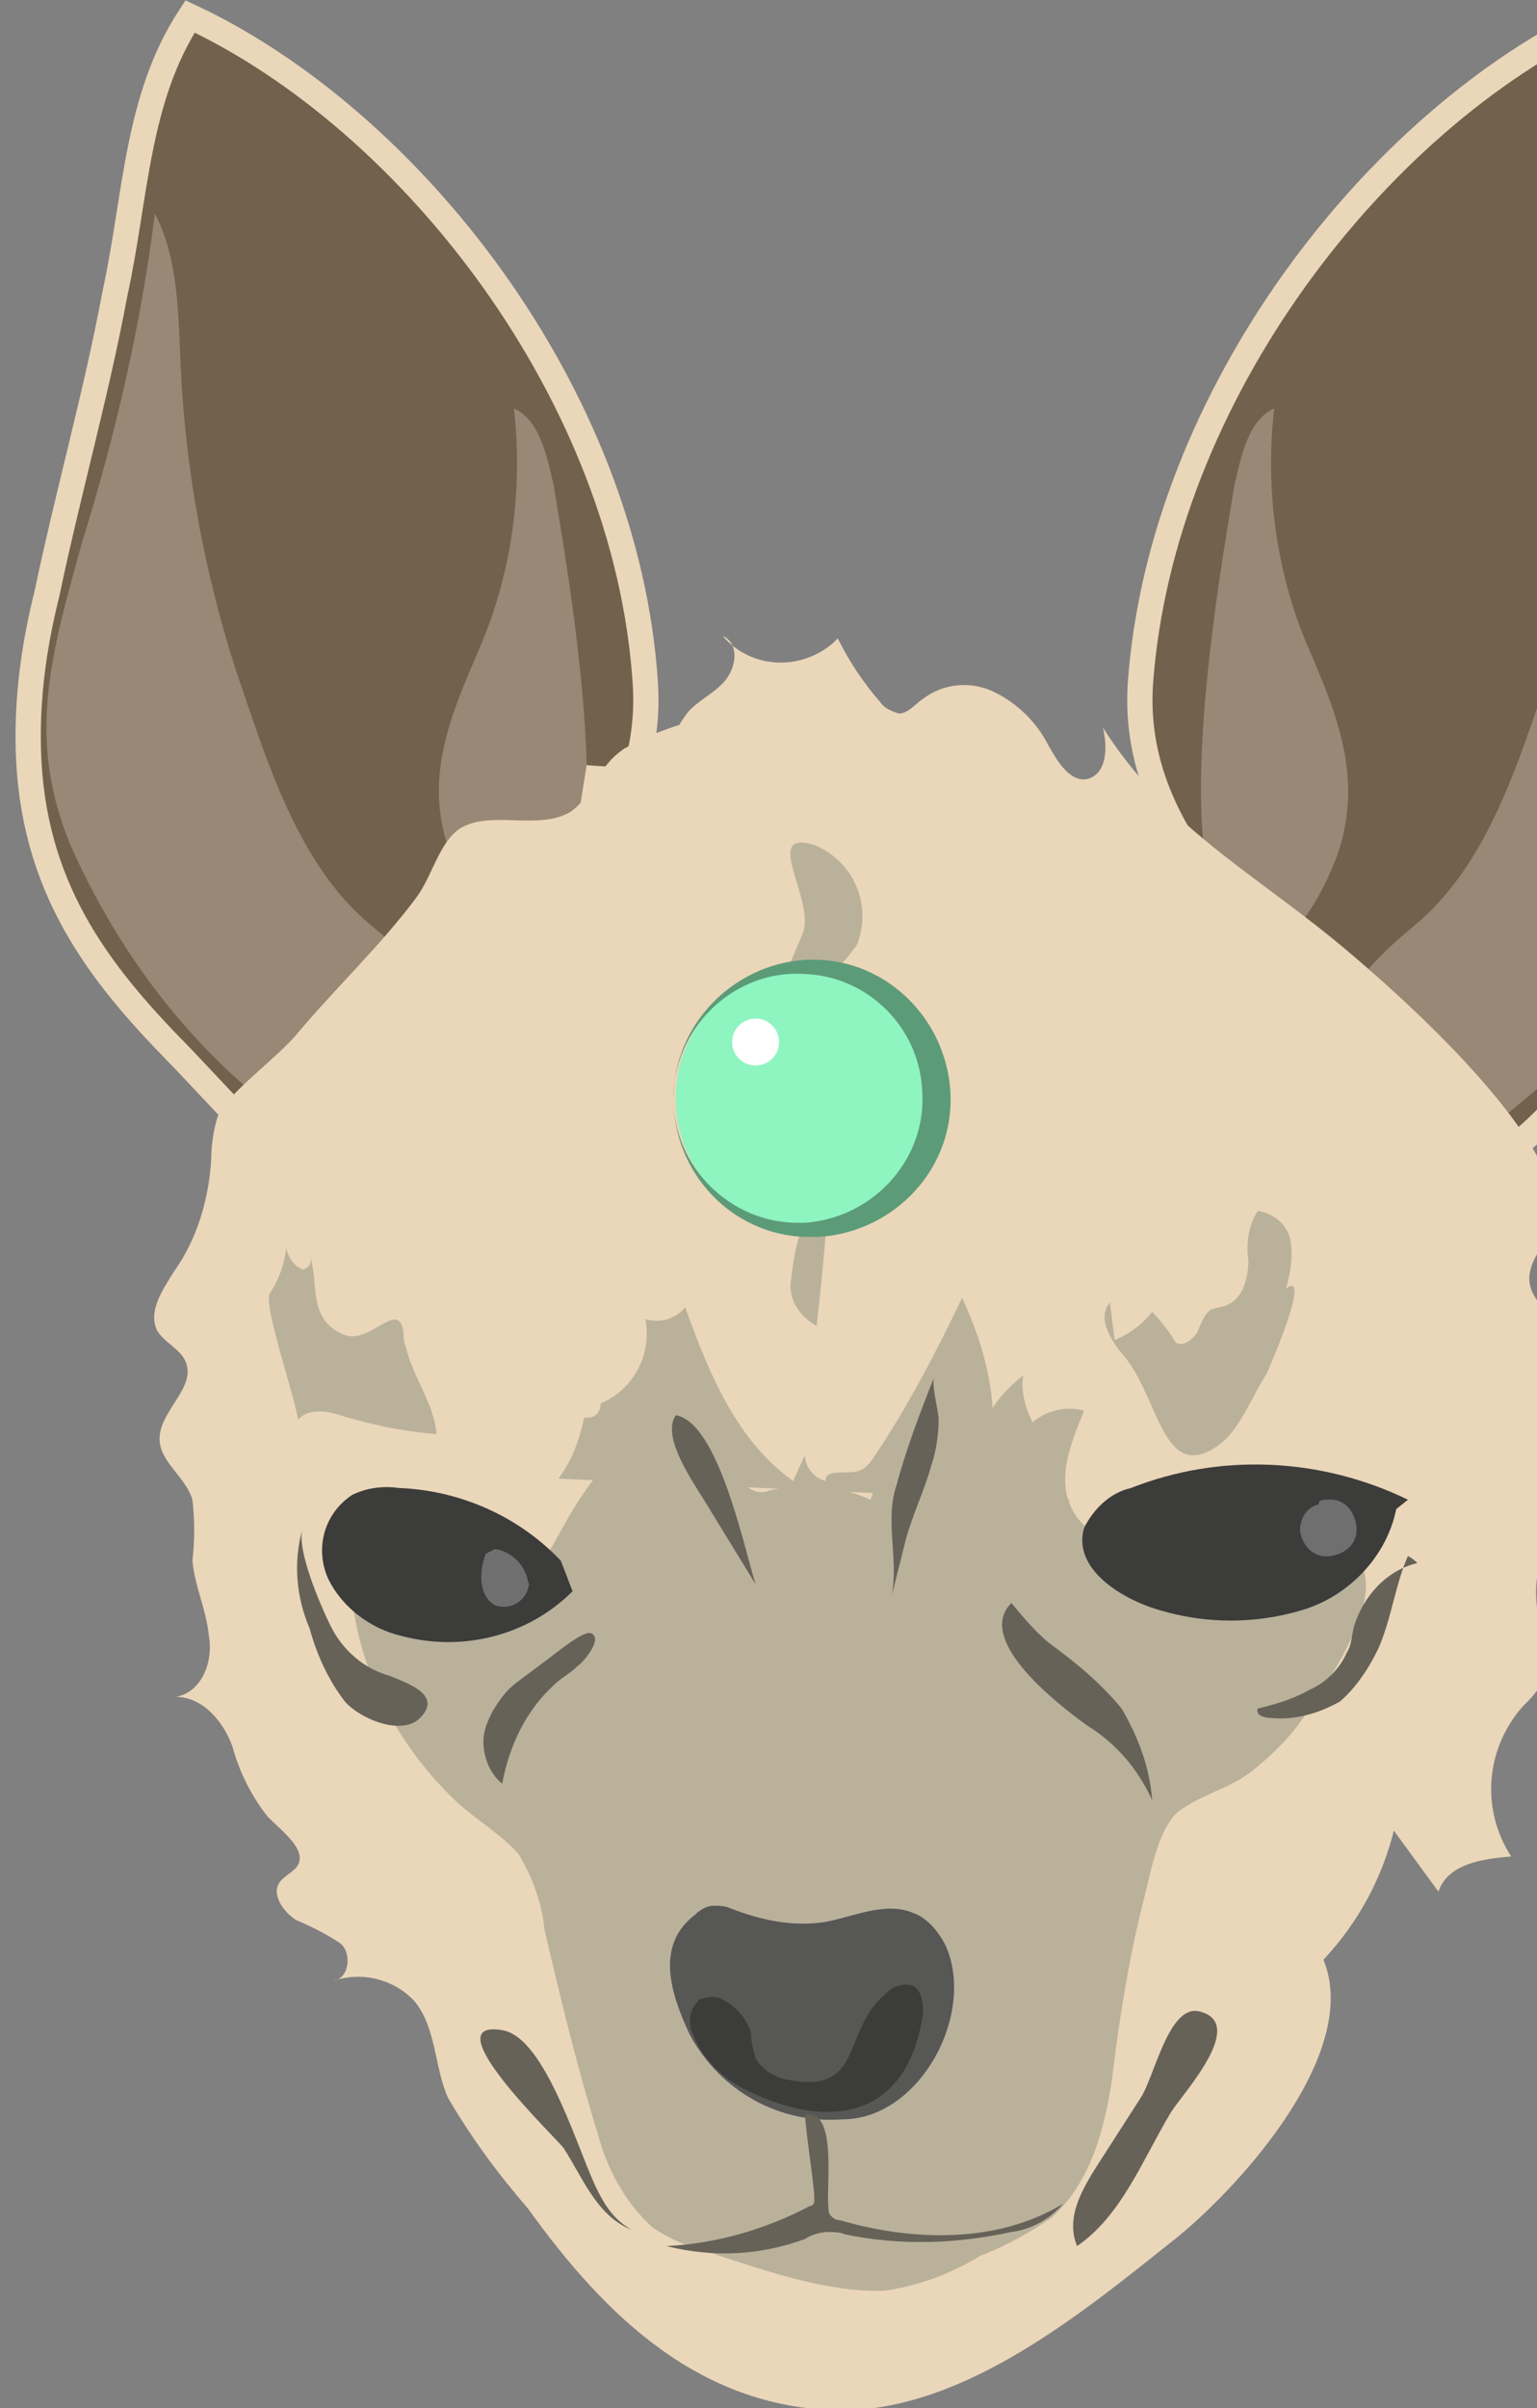 <?xml version="1.0" encoding="utf-8"?>
<!-- Generator: Adobe Illustrator 25.0.0, SVG Export Plug-In . SVG Version: 6.00 Build 0)  -->
<svg version="1.1" id="Layer_1" xmlns="http://www.w3.org/2000/svg" xmlns:xlink="http://www.w3.org/1999/xlink" x="0px" y="0px"
	 viewBox="0 0 65.5 102.6" style="enable-background:new 0 0 65.5 102.6;" xml:space="preserve">
<rect x="0" y="0" width="65.5" height="102.6" fill="#808080" stroke="none"/>
<style type="text/css">
	.st0{fill:#72614C;stroke:#EAD6B9;stroke-width:1.077;stroke-miterlimit:10;}
	.st1{fill:#998876;}
	.st2{fill:#EAD6B9;}
	.st3{fill:#BAB19B;}
	.st4{fill:#3C3C3B;}
	.st5{fill:#575756;}
	.st6{fill:#666258;}
	.st7{fill:#706F6F;}
	.st8{fill:#8EF4C0;}
	.st9{fill:#5C9B78;}
	.st10{fill:#FFFFFF;}
</style>
<g id="Layer_4">
	<path class="st0" d="M68.1,0.7c2.3,3.5,2.3,7.7,3.1,11.9c0.9,4.2,2.1,8.4,2.9,12.7c0.5,2,0.8,4,0.8,6.1c0,5.9-2.6,9.6-6.1,13.2
		c-4.5,4.6-6.2,7.9-10.3,1.3c-3.2-5.2-10.4-9.4-9.9-16.8C49.5,16.8,58.7,5.1,68.1,0.7z"/>
	<path class="st1" d="M57.4,48.2c-1.5-4.2-0.1-6.3,2.8-8.7c3.2-2.6,4.5-7,5.9-11.1c1.4-4.1,2.2-8.4,2.4-12.8
		c0.1-2.2,0.1-4.6,1.1-6.5c0.7,4.7,1.7,9.4,3.2,13.9c1.3,4.7,2.4,8.3,0.4,12.9c-1.9,4.3-4.7,8.1-8.3,11c-1.7,1.5-3.8,2.8-5.9,2.4
		c-0.3,0-0.7-0.2-0.9-0.4C57.7,48.8,57.5,48.5,57.4,48.2z"/>
	<path class="st1" d="M55.8,27.7c-1.4-3.2-1.9-6.8-1.5-10.3c-1.1,0.5-1.4,2-1.7,3.3c-0.5,3.2-3.3,18.1,0.7,19.6
		c1.7,0.6,3.2-2.5,3.7-3.9C58.1,33.2,57,30.5,55.8,27.7z"/>
	<path class="st0" d="M8.1,0.7C5.8,4.2,5.8,8.4,4.9,12.5C4.1,16.8,2.9,21,2,25.3c-0.5,2-0.8,4-0.8,6.1c0,5.9,2.6,9.6,6.1,13.2
		c4.5,4.6,6.2,7.9,10.3,1.3c3.2-5.2,10.4-9.4,9.9-16.8C26.7,16.8,17.5,5.1,8.1,0.7z"/>
	<path class="st1" d="M18.7,48.2c1.5-4.2,0.1-6.3-2.8-8.7c-3.2-2.6-4.5-7-5.9-11.1C8.7,24.3,7.9,20,7.7,15.6
		c-0.1-2.2-0.1-4.6-1.1-6.5C6,13.9,4.9,18.6,3.5,23.1C2.2,27.8,1.1,31.4,3,36c1.9,4.3,4.7,8.1,8.3,11c1.7,1.5,3.8,2.8,5.9,2.4
		c0.3,0,0.7-0.2,0.9-0.4C18.5,48.8,18.6,48.5,18.7,48.2z"/>
	<path class="st1" d="M20.4,27.7c1.4-3.2,1.9-6.8,1.5-10.3c1.1,0.5,1.4,2,1.7,3.3c0.5,3.2,3.3,18.1-0.7,19.6
		c-1.7,0.6-3.2-2.5-3.7-3.9C18,33.2,19.2,30.5,20.4,27.7z"/>
	<path class="st2" d="M24.6,35.1l0.4-2.5c1.2,0.1,2.7,0.2,3.4-0.8c0.3-0.4,0.5-0.9,0.8-1.3c0.4-0.6,1.2-0.9,1.7-1.5
		c0.5-0.6,0.6-1.6-0.1-1.9c1.2,1.4,3.3,1.5,4.7,0.3c0.1-0.1,0.1-0.1,0.2-0.2c0.5,1,1.1,1.9,1.8,2.7c0.2,0.3,0.5,0.4,0.8,0.5
		c0.4,0,0.7-0.4,1-0.6c0.9-0.7,2.1-0.8,3.1-0.3c1,0.5,1.8,1.3,2.3,2.3c0.4,0.7,0.9,1.5,1.6,1.4c0.9-0.2,0.9-1.4,0.7-2.2
		c2.6,4.1,6.1,6,9.8,9c2.2,1.8,11.2,9.5,9.2,12.8c-0.4,0.4-0.7,0.9-0.8,1.4c-0.4,2,3.7,2.9,2.9,4.8c-0.4,0.9-1.9,1.3-1.8,2.3
		c0.1,0.8,1.1,1.1,1.3,1.9c0.4,1.1-1,1.9-1.7,2.9c-0.8,1.3-0.3,2.9-0.1,4.4c0.1,0.4,0.1,0.8-0.1,1.2c-0.2,0.4-0.5,0.7-0.8,1
		c-1.6,1.8-1.8,4.4-0.5,6.4c-1.2,0.1-2.7,0.3-3.1,1.5L59.4,78c-0.5,2-1.5,3.9-3,5.5c1.6,3.9-3.4,9.5-6.2,11.8
		c-3.9,3.1-8.9,7.3-14.2,7.4c-6.1,0-10.2-4-13.5-8.6c-1.3-1.5-2.4-3-3.4-4.7c-0.6-1.3-0.5-3.1-1.5-4.2c-0.9-0.9-2.2-1.2-3.4-0.8
		c0.7-0.1,0.8-1.2,0.3-1.6c-0.6-0.4-1.2-0.7-1.9-1c-0.6-0.4-1.1-1.2-0.6-1.7c0.2-0.2,0.4-0.3,0.6-0.5c0.6-0.7-0.5-1.5-1.2-2.2
		c-0.7-0.9-1.2-1.9-1.5-3c-0.4-1.1-1.3-2.1-2.4-2.1c1.1-0.2,1.6-1.5,1.4-2.6c-0.1-1.1-0.6-2.1-0.7-3.2c0.1-0.9,0.1-1.7,0-2.6
		c-0.3-1-1.4-1.6-1.4-2.6c0-1.2,1.6-2.2,1.1-3.3c-0.2-0.5-0.9-0.8-1.2-1.3c-0.4-0.8,0.2-1.7,0.7-2.5c1-1.4,1.5-3.1,1.6-4.8
		c0-0.6,0.1-1.3,0.3-1.9c0.5-1,2.6-2.5,3.4-3.5c1.6-1.9,3.5-3.7,5-5.7c0.7-0.9,1-2.4,1.9-3c1.3-0.8,3.3,0.1,4.7-0.7
		c1-0.7,1.1-1.9,2.3-2.7c1.2-0.7,2.5-1.1,3.8-1.4c4.1-0.9,8.5-0.4,12.3,1.5c3.3,1.5,6.5,3.2,9.6,5"/>
	<path class="st3" d="M45.6,64c-1.2-1.9-2.7-3.6-4.5-4.9c-1.9,1-3.3,2.7-4,4.8c-1.3-0.6-2.9-0.7-4.3-0.4c-0.2,0.1-0.5,0.1-0.7,0
		c-0.6-0.2-0.4-1.1-0.5-1.7c-0.3-1.1-2.1-1.3-2.1-2.5c-2.2,1.3-4,3.1-5.3,5.4c-0.7,1.2-1.3,2.6-2.5,3.2c-0.8,0.3-1.6,0.5-2.5,0.4
		c-1.4,0-2.8-0.1-4.2-0.2c0.4,3.4,2.1,6.5,4.6,8.8c0.8,0.7,1.8,1.3,2.5,2.1c0.6,1,1,2.1,1.1,3.2c0.7,3,1.4,5.9,2.3,8.8
		c0.4,1.5,1.2,2.9,2.3,3.9c0.6,0.4,1.2,0.7,1.9,0.9c2.5,0.8,5.4,1.9,8,1.8c1.4-0.2,2.8-0.7,4.1-1.5c1.1-0.4,2.1-1,3-1.6
		c1.7-1.5,2.3-3.9,2.6-6c0.3-2.5,0.7-5,1.3-7.4c0.3-1.1,0.6-3.1,1.5-3.9c0.9-0.7,2.2-1,3.1-1.7c0.9-0.7,1.7-1.5,2.3-2.4
		c0.1-0.1,0.2-0.2,0.2-0.3c1.1-1.6,3.9-5.7,1.4-6.9c-1.8-0.7-3.6-1-5.5-1.1c-1.8-0.3-3.7-0.3-5.5,0.2c-1.4-1.4-0.7-3.2,0-4.9
		c-0.8-0.2-1.6,0-2.2,0.5c-0.3-0.6-0.5-1.3-0.4-2c-0.5,0.4-1,0.9-1.3,1.4c-0.1-1.6-0.6-3.2-1.3-4.7c-1.1,2.3-2.3,4.6-3.7,6.7
		c-0.2,0.3-0.4,0.6-0.8,0.7c-0.5,0.1-1.4-0.1-1.3,0.4c-0.5-0.1-0.9-0.6-0.9-1.1l-0.5,1.1c-2.4-1.7-3.6-4.6-4.6-7.4
		c-0.4,0.5-1.1,0.7-1.7,0.5c0.3,1.5-0.5,3-1.9,3.6c0,0.3-0.2,0.6-0.5,0.6c-0.1,0-0.1,0-0.2,0c-0.2,0.9-0.5,1.8-1.1,2.6"/>
	<path class="st4" d="M60,63.9c-3.7-1.8-8-2-11.8-0.5c-0.9,0.2-1.6,0.9-2,1.7c-0.5,1.7,1.5,3,3.2,3.5c2,0.6,4.1,0.6,6.1,0
		c2-0.6,3.6-2.3,4-4.3"/>
	<path class="st4" d="M23.9,66.5c-1.8-1.9-4.3-3-6.9-3.1c-0.7-0.1-1.4,0-2,0.3c-1.2,0.8-1.6,2.3-1,3.6c0.6,1.2,1.8,2.1,3.1,2.4
		c2.6,0.7,5.4,0,7.3-1.9"/>
	<path class="st5" d="M29.4,86.7c1.3,2.4,3.8,3.8,6.5,3.6c3.3,0,5.7-4.5,4.4-7.4c-0.3-0.6-0.8-1.2-1.4-1.4c-1.2-0.5-2.6,0.2-3.8,0.4
		c-1.4,0.2-2.7-0.1-4-0.6c-0.2-0.1-0.5-0.1-0.7-0.1c-0.3,0-0.6,0.2-0.8,0.4C27.9,82.9,28.6,85,29.4,86.7z"/>
	<path class="st4" d="M33.5,88.6c-0.5-0.1-1-0.4-1.3-0.9c-0.1-0.4-0.2-0.7-0.2-1.1c-0.2-0.6-0.6-1.1-1.2-1.4c-0.3-0.2-0.7-0.1-1,0
		c-0.4,0.4-0.5,0.9-0.3,1.4c0.4,1.1,1.3,2,2.4,2.5c3.5,1.7,6.7,1.1,7.4-3.1c0.1-0.5,0-1.2-0.4-1.4c-0.4-0.1-0.8,0-1.1,0.3
		C35.8,86.5,36.9,89.3,33.5,88.6z"/>
	<path class="st6" d="M38,68c0.2-0.8,0.4-1.6,0.6-2.4c0.3-1.1,0.8-2.1,1.1-3.2c0.2-0.6,0.3-1.3,0.3-1.9c0-0.4-0.3-1.4-0.2-1.8
		c-0.6,1.5-1.2,3.1-1.6,4.6C37.7,64.8,38.3,66.4,38,68z"/>
	<path class="st6" d="M32.2,67.5l-1.9-3.1c-0.5-0.9-2.2-3.1-1.5-4.1C30.6,60.6,31.7,65.9,32.2,67.5z"/>
	<path class="st6" d="M44.7,70c1.1,0.8,2.2,1.7,3.1,2.8c0.7,1.2,1.2,2.5,1.3,3.9c-0.6-1.3-1.5-2.4-2.8-3.2c-1.1-0.8-4.8-3.6-3.2-5.2
		C43.6,68.9,44.1,69.5,44.7,70z"/>
	<path class="st6" d="M58.8,70.1c-0.4,0.9-1,1.8-1.7,2.4c-0.9,0.5-1.9,0.8-2.9,0.7c-0.3,0-0.7-0.1-0.6-0.4c0.8-0.2,1.5-0.4,2.2-0.8
		c0.7-0.3,1.3-0.9,1.6-1.6c0.2-0.3,0.2-0.7,0.3-1.1c0.4-1.3,1.4-2.4,2.7-2.7c-0.1-0.1-0.2-0.2-0.4-0.3
		C59.5,67.4,59.3,68.9,58.8,70.1z"/>
	<path class="st6" d="M24.6,71c-0.3,0.3-0.7,0.5-1,0.8c-1.2,1.1-1.9,2.6-2.2,4.2c-0.5-0.4-0.8-1.1-0.8-1.8c0-0.5,0.2-0.9,0.4-1.3
		c0.3-0.5,0.6-0.9,1-1.2c0.4-0.3,0.8-0.6,1.2-0.9c0.3-0.2,1.7-1.4,2-1.2C25.7,69.8,24.9,70.8,24.6,71z"/>
	<path class="st6" d="M12.9,65.1c-0.4,1.4-0.3,2.9,0.3,4.3c0.3,1.1,0.8,2.2,1.5,3.1c0.6,0.7,2.4,1.5,3.2,0.7c1-1-0.6-1.5-1.3-1.8
		c-1.1-0.3-2-1.1-2.5-2.1C13.7,68.5,12.6,66,12.9,65.1z"/>
	<path class="st6" d="M35.3,94c0,0.1,0,0.3,0.1,0.4c0.1,0.1,0.2,0.2,0.4,0.2c3.1,0.9,6.7,1,9.5-0.7c-0.6,0.7-1.4,1.1-2.2,1.2
		c-2.3,0.5-4.7,0.6-7.1,0.1c-0.2-0.1-0.5-0.1-0.7-0.1c-0.3,0-0.7,0.1-1,0.3c-1.9,0.7-3.9,0.8-5.9,0.3c2.1-0.1,4.2-0.7,6.1-1.7
		c0.1,0,0.2-0.1,0.2-0.2c0-0.1,0-0.2,0-0.3c-0.1-1.1-0.3-2.2-0.4-3.4C35.7,89.8,35.2,93.2,35.3,94z"/>
	<path class="st3" d="M36.1,40.8c-0.4,0.5-1.1,0.9-1.4,1.5c-0.6,1.1,0.3,2.4,0.7,3.6c0.2,0.9,0.2,1.9,0.1,2.8
		c-0.2,2.6-0.4,5.2-0.7,7.8c-0.7-0.4-1.2-1.1-1.1-1.9c0.1-0.8,0.2-1.6,0.5-2.3c0.5-2,0.3-4.2-0.6-6.1c-0.4-0.6-0.6-1.3-0.8-1.9
		c0-0.8,0.1-1.6,0.5-2.4l0.9-2.1c0.6-1.4-1.8-4.5,0.5-3.8c1.7,0.7,2.5,2.6,1.8,4.3C36.3,40.5,36.2,40.7,36.1,40.8z"/>
	<path class="st3" d="M54.8,54.9c0.2-0.7,0.3-1.3,0.2-2c-0.1-0.7-0.7-1.2-1.4-1.3c-0.4,0.6-0.5,1.4-0.4,2.1c0,0.7-0.2,1.6-0.9,1.9
		c-0.2,0.1-0.4,0.1-0.7,0.2c-0.3,0.2-0.4,0.6-0.6,1c-0.2,0.3-0.6,0.6-0.9,0.4c-0.3-0.5-0.6-0.9-1-1.3c-0.4,0.5-0.9,0.9-1.6,1.2
		l-0.2-1.6c-0.6,0.7,0.1,1.7,0.7,2.4c1.4,1.8,1.6,5.3,3.9,3.7c0.9-0.6,1.5-2.2,2.1-3.1C54.2,58,55.9,54.1,54.8,54.9z"/>
	<path class="st3" d="M17.3,57.4c-0.1-0.2-0.1-0.4-0.1-0.6c-0.2-1.6-1.5,0.7-2.7,0c-1.4-0.7-0.9-2.2-1.3-3.3c0.1,0.3,0,0.5-0.3,0.6
		c-0.4-0.2-0.6-0.5-0.7-0.9c-0.1,0.7-0.3,1.3-0.7,1.9c-0.3,0.5,1.1,4.5,1.2,5.4c0.4-0.5,1.2-0.4,1.8-0.2c1.3,0.4,2.7,0.7,4.1,0.8
		C18.5,59.8,17.6,58.7,17.3,57.4z"/>
	<path class="st6" d="M48.6,89.4l-1.8,2.8c-0.7,1.1-1.4,2.3-0.9,3.5c1.9-1.3,2.8-3.7,4-5.7c0.5-0.8,3.3-3.8,1.2-4.3
		C49.8,85.4,49.2,88.5,48.6,89.4z"/>
	<path class="st6" d="M25.5,93.4c-0.8-1.5-2.2-6.6-4.1-6.9c-3-0.5,2.2,4.5,2.6,5c0.8,1.2,1.4,2.9,2.9,3.5
		C26.2,94.6,25.8,94,25.5,93.4z"/>
	<path class="st7" d="M20.7,66.2c-0.3,0.8-0.3,1.8,0.4,2.2c0.6,0.2,1.2-0.1,1.4-0.7c0-0.1,0.1-0.2,0-0.3c-0.1-0.7-0.7-1.3-1.4-1.4"
		/>
	<path class="st7" d="M56.2,64.1c-0.5,0.1-0.8,0.6-0.8,1.1c0.1,0.7,0.6,1.2,1.3,1.1c0.7-0.1,1.2-0.6,1.1-1.3
		c-0.1-0.7-0.6-1.2-1.3-1.1c-0.1,0-0.2,0-0.3,0.1"/>
	<circle class="st8" cx="34.4" cy="46.8" r="5.6"/>
	<path class="st9" d="M28.7,46.8c0,2.9,2.4,5.3,5.3,5.3c0.1,0,0.2,0,0.3,0c2.9-0.2,5.2-2.7,5-5.6c-0.1-2.7-2.3-4.9-5-5
		c-2.9-0.2-5.4,2.1-5.6,5C28.7,46.6,28.7,46.7,28.7,46.8L28.7,46.8z M28.7,46.8c0-3.1,2.5-5.7,5.6-5.9c3.3-0.2,6,2.4,6.2,5.6
		c0.2,3.3-2.4,6-5.6,6.2c-0.2,0-0.4,0-0.6,0C31.2,52.6,28.7,50,28.7,46.8z"/>
	<circle class="st10" cx="32.2" cy="44.4" r="1"/>
</g>
</svg>
